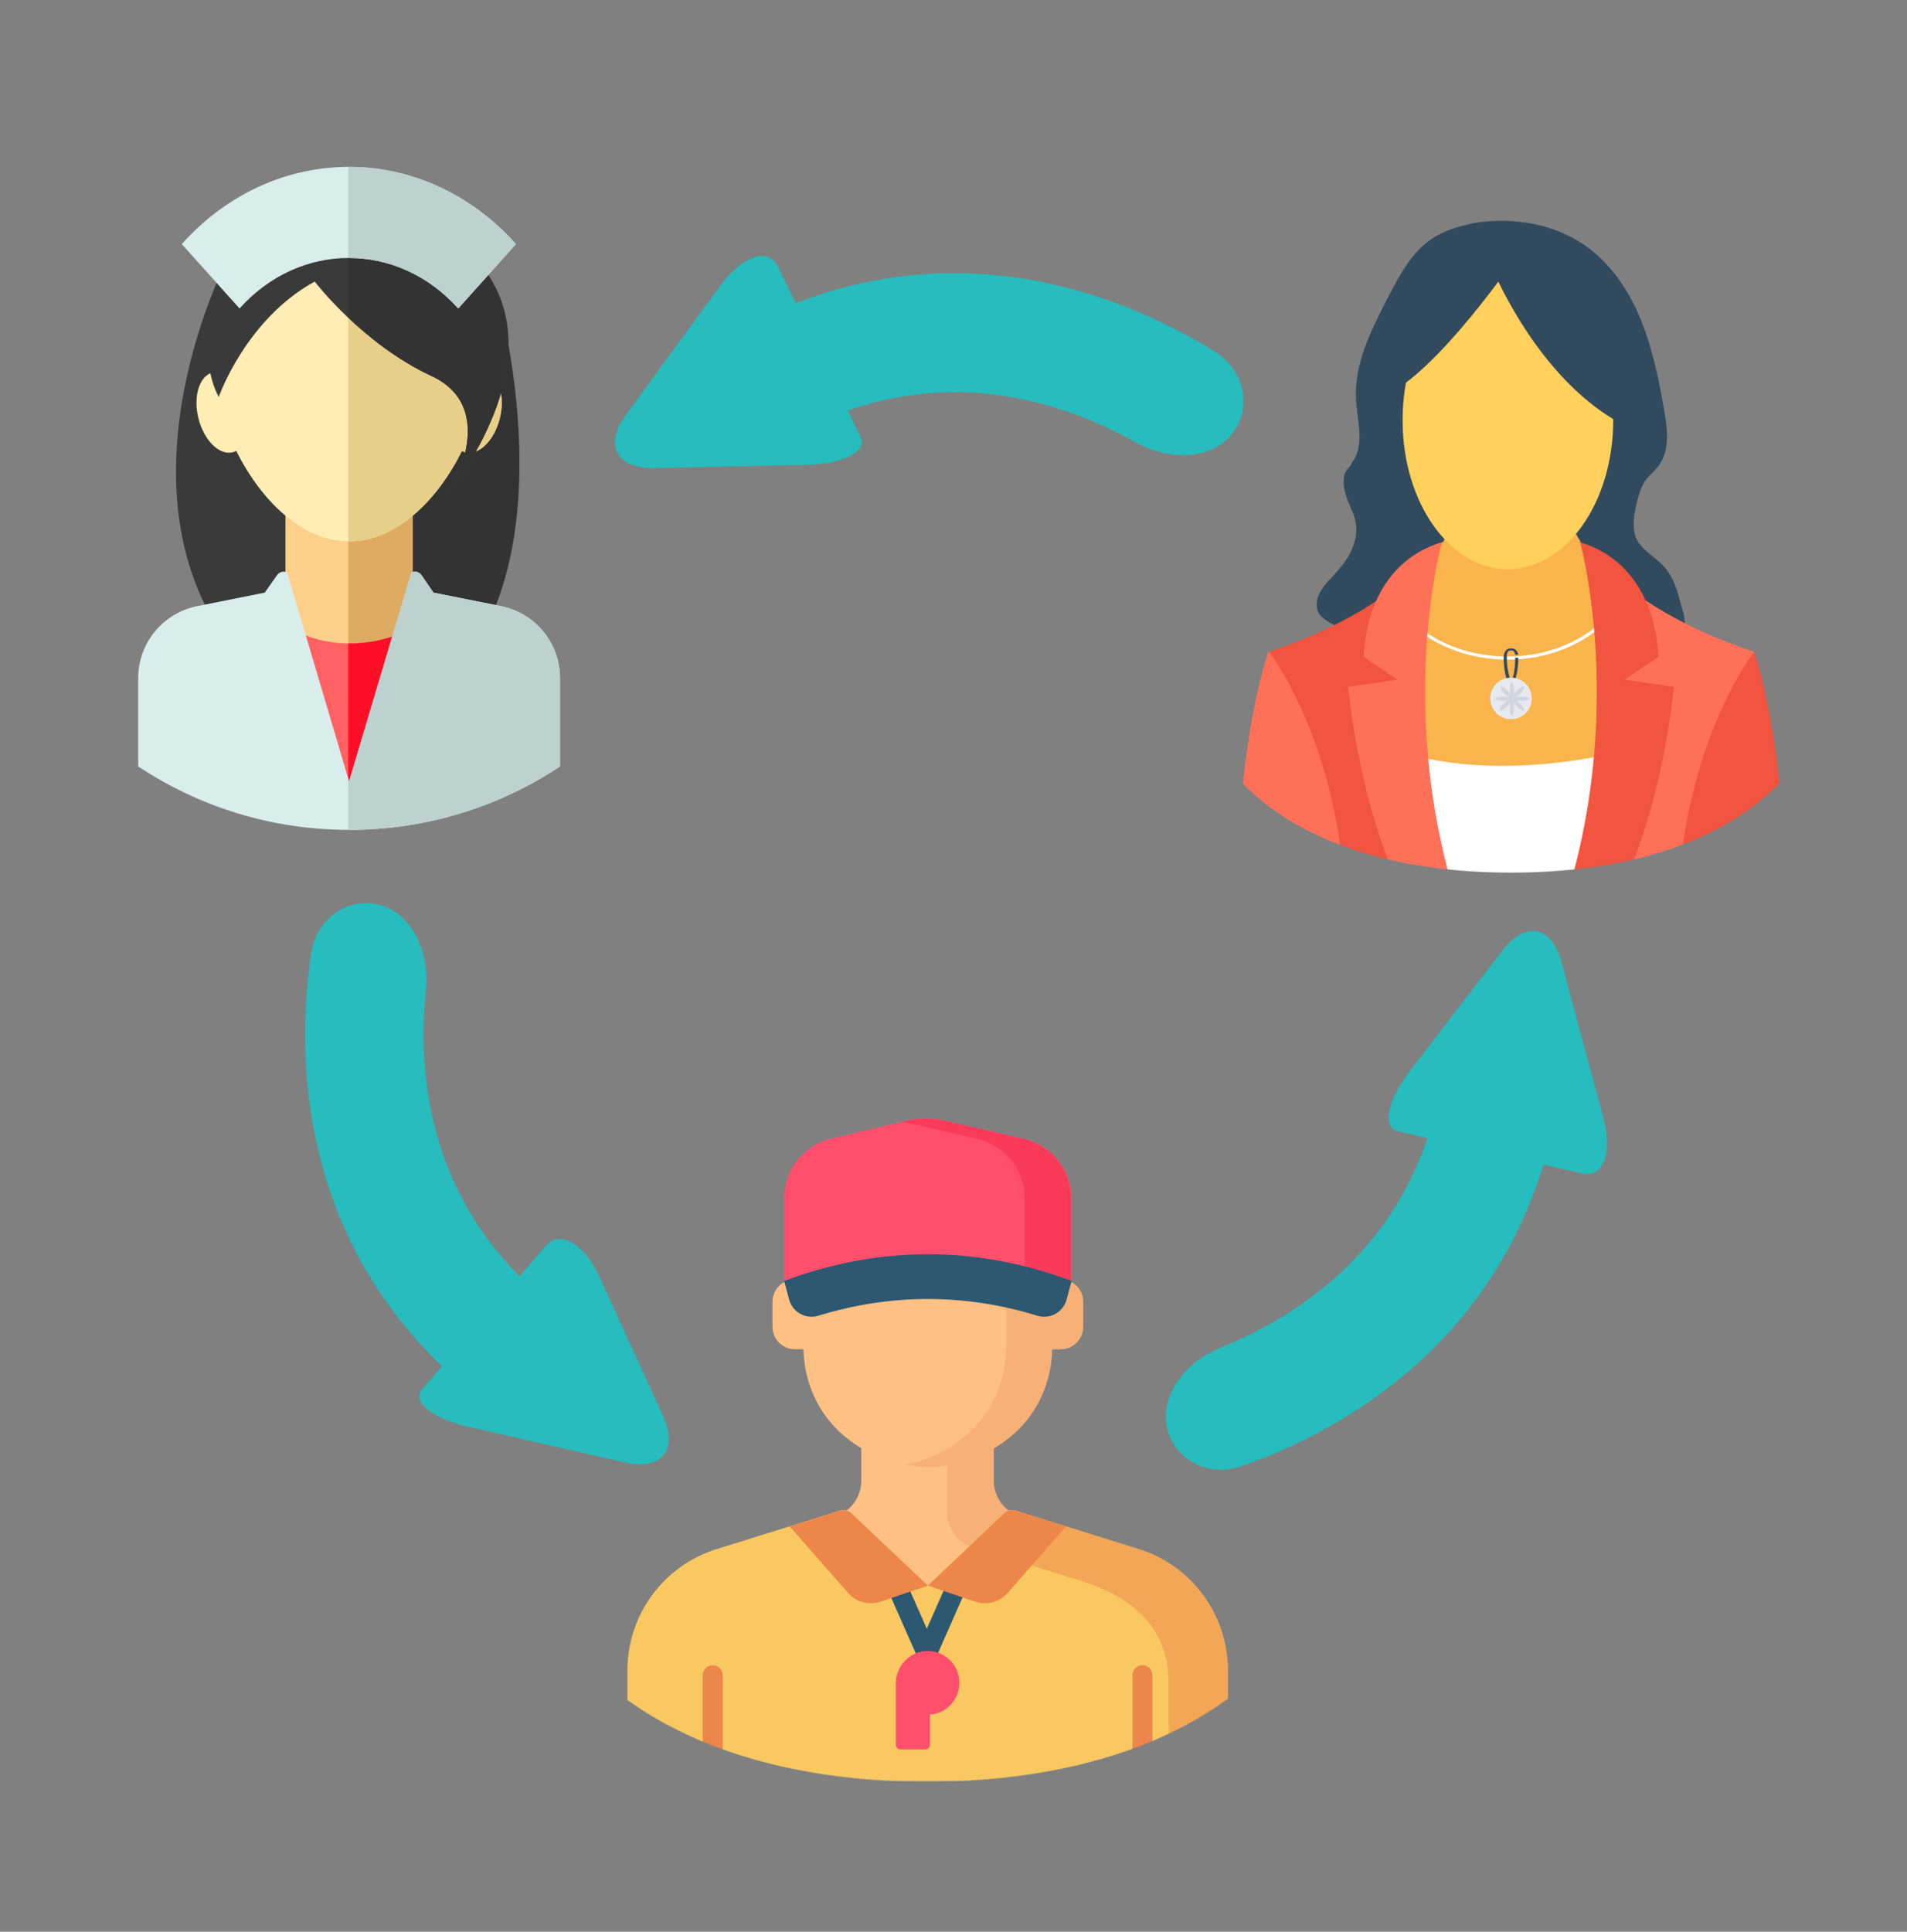 <?xml version="1.0" encoding="UTF-8"?>
<svg width="3395px" height="3438px" viewBox="0 0 3395 3438" version="1.1" xmlns="http://www.w3.org/2000/svg" xmlns:xlink="http://www.w3.org/1999/xlink">
    <rect x="0" y="0" width="3395" height="3438" fill="#808080" stroke="none"/>
    <!-- Generator: Sketch 51.3 (57544) - http://www.bohemiancoding.com/sketch -->
    <title>Artboard 3</title>
    <desc>Created with Sketch.</desc>
    <defs>
        <path d="M755,1510 C1171.975,1510 1510,1321.975 1510,905 C1510,488.025 1171.975,0 755,0 C338.025,0 0,488.025 0,905 C0,1321.975 338.025,1510 755,1510 Z" id="path-1"></path>
        <path d="M590,1180 C915.848,1180 1180,1045.848 1180,720 C1180,394.152 915.848,0 590,0 C264.152,0 0,394.152 0,720 C0,1045.848 264.152,1180 590,1180 Z" id="path-3"></path>
    </defs>
    <g id="Artboard-3" stroke="none" stroke-width="1" fill="none" fill-rule="evenodd">
        <g id="recycle-sign" transform="translate(1666.5, 1815) rotate(-45) translate(-1666.5, -1815) translate(471, 617)" fill="#27BCBD" fill-rule="nonzero">
            <path d="M535.924,303.628 C499.156,258.34 427.648,256.349 383.516,306.313 C270.862,433.944 97.177,697.853 178.675,1049.204 C178.675,1049.204 155.644,1055.899 127.24,1064.17 C98.836,1072.408 113.477,1117.879 159.961,1165.668 L358.942,1370.383 C405.427,1418.206 451.04,1403.483 460.786,1337.555 L500.477,1069.901 C510.228,1003.944 487.646,959.383 450.008,970.333 L381.851,990.154 C332.497,756.382 437.454,573.634 519.047,472.647 C560.914,420.758 572.685,348.916 535.924,303.628 Z" id="Shape" transform="translate(335.344, 833.863) rotate(12) translate(-335.344, -833.863) "></path>
            <path d="M1071.158,2258.028 C1123.666,2268.8 1190.931,2278.092 1266.663,2278.092 C1428.419,2278.092 1628.87,2235.402 1807.241,2074.559 C1807.241,2074.559 1830.015,2096.464 1858.03,2123.495 C1886.111,2150.498 1923.719,2120.45 1941.997,2056.365 L2020.418,1781.963 C2038.723,1717.878 2003.289,1685.688 1941.276,1710.067 L1689.458,1808.999 C1627.445,1833.378 1594.512,1869.823 1615.894,1890.402 L1654.623,1927.695 C1478.72,2078.098 1273.533,2077.765 1147.794,2057.729 C1081.982,2047.229 1013.88,2072.817 992.914,2127.245 C972.019,2181.639 1005.89,2244.632 1071.158,2258.028 Z" id="Shape" transform="translate(1506, 1990.006) rotate(14) translate(-1506, -1990.006) "></path>
            <path d="M2387.292,707.901 C2349.287,545.567 2238.58,259.851 1920.68,119.508 C1920.68,119.508 1931.206,89.191 1944.205,51.752 C1957.177,14.347 1914.341,-7.706 1848.461,2.488 L1566.582,46.206 C1500.702,56.4 1486.344,102.075 1534.427,148.2 L1729.713,335.449 C1777.796,381.574 1824.492,396.838 1833.959,369.538 L1851.09,320.091 C2055.361,417.925 2139.248,601.131 2173.305,722.106 C2191.374,786.273 2243.105,837.439 2301.32,833.668 C2359.48,829.929 2402.499,772.762 2387.292,707.901 Z" id="Shape"></path>
        </g>
        <g id="coach" transform="translate(895, 1661)">
            <mask id="mask-2" fill="white">
                <use xlink:href="#path-1"></use>
            </mask>
            <g id="Mask"></g>
            <g mask="url(#mask-2)">
                <g transform="translate(222, 330)">
                    <path d="M694.235,704.578 C669.404,699.586 651.539,670.768 651.539,645.427 L651.539,532.508 L533.923,532.508 L416.307,532.508 L416.307,645.427 C416.307,670.766 398.441,699.583 373.611,704.578 L344.952,712.672 L344.952,902.907 L533.923,902.907 L722.891,902.907 L722.891,712.672 L694.235,704.578 Z" id="Shape" fill="#FFC084" fill-rule="nonzero"></path>
                    <path d="M569.265,532.513 L569.265,701.631 C569.265,725.497 585.977,752.524 608.68,759.714 C610.06,760.15 610.683,760.442 612.112,760.727 L723.834,795.463 L723.834,712.513 L695.073,704.424 C670.155,699.436 652.226,670.645 652.226,645.326 L652.226,532.508 L569.265,532.508 L569.265,532.513 Z" id="Shape" fill="#F7B076" fill-rule="nonzero"></path>
                    <path d="M1068.781,981.785 C1068.781,881.558 1002.798,793.307 906.696,764.999 L689.936,697.384 C683.208,695.286 675.869,696.99 670.755,701.84 L534.391,831.125 L398.029,701.843 C392.912,696.993 385.576,695.288 378.847,697.386 L162.088,765.002 C65.986,793.309 0,881.563 0,981.787 L0,1134.338 C0,1159.036 20.013,1179.058 44.7,1179.058 L1024.086,1179.058 C1048.773,1179.058 1068.786,1159.036 1068.786,1134.338 L1068.786,981.785 L1068.781,981.785 Z" id="Shape" fill="#F9C861" fill-rule="nonzero"></path>
                    <path d="M1053.928,901.129 C1051.785,895.524 1049.427,890.016 1046.856,884.622 C1039.148,868.437 1029.554,853.252 1018.311,839.382 C1005.193,823.202 989.833,808.815 972.6,796.72 C957.829,786.355 941.687,777.675 924.405,770.997 C918.646,768.77 912.757,766.767 906.753,764.998 L690.067,697.385 C687.545,696.597 684.936,696.346 682.393,696.593 C678.152,697.005 674.089,698.808 670.892,701.841 L608.85,760.682 L801.68,820.853 C897.749,849.16 963.71,905.219 963.71,1005.444 L963.71,1179.058 L1024.101,1179.058 C1048.78,1179.058 1068.786,1159.036 1068.786,1134.337 L1068.786,981.786 C1068.784,953.599 1063.565,926.355 1053.928,901.129 Z" id="Shape" fill="#F3A656" fill-rule="nonzero"></path>
                    <path d="M770.53,285.898 L755.459,285.898 L755.459,268.198 L755.459,225.888 C755.459,166.147 730.935,108.261 685.669,69.281 C650.177,38.72 600.29,12.046 534.391,11.31 C468.492,12.046 418.605,38.72 383.115,69.281 C337.849,108.261 313.325,166.147 313.325,225.888 L313.325,268.198 L313.325,285.898 L298.254,285.898 C276.158,285.898 258.243,303.812 258.243,325.911 L258.243,370.251 C258.243,392.348 276.156,410.264 298.254,410.264 L313.387,410.264 C314.634,468.334 339.036,524.23 383.117,562.189 C418.607,592.749 468.494,619.423 534.393,620.16 C600.292,619.423 650.179,592.749 685.669,562.189 C729.752,524.228 754.154,468.334 755.399,410.264 L770.532,410.264 C792.628,410.264 810.543,392.35 810.543,370.251 L810.543,325.911 C810.541,303.812 792.628,285.898 770.53,285.898 Z" id="Shape" fill="#FFC084" fill-rule="nonzero"></path>
                    <path d="M771.409,285.899 L756.314,285.899 L756.314,268.199 L756.314,225.889 C756.314,166.148 731.751,108.262 686.41,69.281 C650.864,38.72 600.898,12.046 534.895,11.31 C520.456,11.471 506.785,12.872 493.866,15.286 C540.011,23.901 576.582,45.405 604.353,69.281 C649.691,108.262 674.256,166.148 674.256,225.889 L674.256,268.199 L674.196,410.266 C672.947,468.336 648.507,524.232 604.355,562.191 C576.585,586.067 540.013,607.57 493.868,616.186 C506.788,618.597 520.459,620.001 534.897,620.16 C600.901,619.426 650.867,592.749 686.413,562.188 C730.567,524.227 755.007,468.334 756.254,410.264 L771.411,410.264 C793.542,410.264 811.486,392.35 811.486,370.25 L811.486,325.91 C811.483,303.813 793.542,285.899 771.409,285.899 Z" id="Shape" fill="#F7B076" fill-rule="nonzero"></path>
                    <path d="M706.166,35.965 L567.456,4.151 C542.88,-1.485 517.337,-1.381 492.808,4.459 L362.687,35.435 C313.612,47.119 278.978,90.969 278.978,141.422 L278.978,288.403 L790.751,288.403 L790.751,142.156 C790.751,91.367 755.663,47.317 706.166,35.965 Z" id="Shape" fill="#FF4F6D" fill-rule="nonzero"></path>
                    <path d="M705.398,35.965 L566.975,4.151 C542.45,-1.485 516.96,-1.381 492.481,4.459 L489.153,5.254 L622.781,35.965 C672.175,47.316 707.193,91.366 707.193,142.155 L707.193,288.403 L789.808,288.403 L789.808,142.155 C789.808,91.366 754.793,47.316 705.398,35.965 Z" id="Shape" fill="#F93A5A" fill-rule="nonzero"></path>
                    <path d="M729.846,350.665 C600.734,310.935 468.994,310.937 339.885,350.665 C317.499,357.553 293.891,344.326 287.809,321.673 C284.866,310.711 281.923,299.749 278.978,288.787 C447.698,225.445 622.021,225.438 790.751,288.787 C787.808,299.749 784.865,310.711 781.919,321.673 C775.84,344.324 752.232,357.553 729.846,350.665 Z" id="Shape" fill="#2C5871" fill-rule="nonzero"></path>
                    <g id="Group" stroke-width="1" fill="none" fill-rule="evenodd" transform="translate(133.834, 971.709)">
                        <path d="M783.077,0.928 C773.236,0.928 765.259,8.911 765.259,18.763 L765.259,207.348 L800.897,207.348 L800.897,18.763 C800.895,8.911 792.918,0.928 783.077,0.928 Z" id="Shape" fill="#ED864A" fill-rule="nonzero"></path>
                        <path d="M18.041,0.928 C8.2,0.928 0.223,8.911 0.223,18.763 L0.223,207.348 L35.862,207.348 L35.862,18.763 C35.862,8.911 27.885,0.928 18.041,0.928 Z" id="Shape" fill="#ED864A" fill-rule="nonzero"></path>
                    </g>
                    <path d="M532.978,969.824 C525.913,969.824 519.513,965.654 516.66,959.189 L463.345,838.424 C459.367,829.409 463.446,818.877 472.459,814.894 C481.474,810.92 492.001,814.993 495.984,824.011 L532.978,907.812 L569.978,824.011 C573.958,814.993 584.494,810.915 593.5,814.896 C602.515,818.877 606.592,829.409 602.612,838.424 L549.294,959.189 C546.444,965.652 540.042,969.824 532.978,969.824 Z" id="Shape" fill="#2C5871" fill-rule="nonzero"></path>
                    <g id="Group" stroke-width="1" fill="none" fill-rule="evenodd" transform="translate(288.403, 696.502)">
                        <path d="M110.012,5.437 L246.462,134.454 L162.31,163.057 C141.692,170.064 118.873,163.971 104.518,147.627 L0.433,29.11 L90.818,0.993 C97.55,-1.103 104.891,0.597 110.012,5.437 Z" id="Shape" fill="#ED864A" fill-rule="nonzero"></path>
                        <path d="M382.912,5.437 L246.462,134.454 L330.613,163.057 C351.231,170.064 374.05,163.971 388.405,147.627 L492.49,29.11 L402.106,0.993 C395.373,-1.103 388.032,0.597 382.912,5.437 Z" id="Shape" fill="#ED864A" fill-rule="nonzero"></path>
                    </g>
                    <path d="M590.942,1003.987 C590.942,972.994 566.213,947.801 535.487,947.215 C503.789,946.61 477.843,973.43 477.843,1005.266 L477.843,1114.354 C477.843,1118.857 481.48,1122.508 485.964,1122.508 L530.538,1122.508 C535.023,1122.508 538.659,1118.857 538.659,1114.354 L538.659,1060.591 C567.896,1058.399 590.942,1033.905 590.942,1003.987 Z" id="Shape" fill="#FF4F6D" fill-rule="nonzero"></path>
                </g>
            </g>
        </g>
        <g id="teacher" transform="translate(2100, 373)">
            <mask id="mask-4" fill="white">
                <use xlink:href="#path-3"></use>
            </mask>
            <g id="Mask"></g>
            <g mask="url(#mask-4)">
                <g transform="translate(103, 20)">
                    <path d="M931,2001.161 C931,2014.012 931,2026.863 931,2039.714 C795,2094.79 646.135,2126 489.919,2126 C333.703,2126 183,2094.79 47,2039.714 C47,2026.863 47,2015.848 47,2002.997 C47,1949.757 52.514,1898.353 59.865,1848.784 L87.432,1826.754 L94.784,1821.246 L475.216,1529.343 L486.243,1522 L500.946,1533.015 L883.216,1824.918 L888.73,1828.59 L916.297,1848.784 L916.297,1850.62 C925.486,1898.353 931,1949.757 931,2001.161 Z" id="Shape" fill="#FFFFFF" fill-rule="nonzero"></path>
                    <path d="M145.004,698.776 C137.658,685.905 141.331,669.357 148.678,658.325 C156.024,645.454 167.044,636.261 176.227,625.229 C198.266,601.326 214.796,571.907 211.122,540.649 C209.286,524.101 200.103,509.392 194.593,492.843 C189.083,476.295 185.41,457.908 194.593,443.199 C198.266,439.522 201.939,435.844 203.776,430.328 C227.652,399.071 212.959,356.781 211.122,318.169 C207.449,253.815 238.671,193.138 268.057,136.139 C288.26,97.526 310.299,55.237 347.031,31.334 C369.071,16.624 396.62,9.27 422.332,3.754 C492.123,-7.279 567.424,5.592 624.359,47.882 C668.437,80.978 699.66,128.784 719.862,180.267 C740.065,231.75 751.085,286.911 760.268,340.233 C765.778,371.49 769.451,408.264 751.085,434.006 C743.738,445.038 732.719,452.392 725.372,463.425 C716.189,478.134 712.516,494.682 708.843,511.23 C705.17,527.778 703.333,546.165 708.843,562.713 C718.026,584.778 740.065,595.81 756.595,612.358 C776.797,632.583 784.144,662.002 791.49,689.583 C795.163,700.615 797,713.486 797,724.518 C793.327,753.937 765.778,772.323 738.229,783.356 C644.562,823.807 541.712,833 440.698,833 C413.149,833 385.6,833 359.887,823.807 C319.482,812.774 286.423,785.194 253.364,757.614 C236.835,744.743 157.861,720.84 145.004,698.776 Z" id="Shape" fill="#324A5E" fill-rule="nonzero"></path>
                    <polygon id="Shape" fill="#F9B54C" fill-rule="nonzero" points="610.667 571.876 667.648 617.859 667.648 805.474 675 978.373 500.381 1017 289 948.944 289 746.614 325.762 606.823 364.362 571.876 487.514 559"></polygon>
                    <path d="M303,948 C303,948 439.101,997.627 669,948 L560.487,1431.401 L303,1470 L303,948 Z" id="Shape" fill="#FFFFFF" fill-rule="nonzero"></path>
                    <path d="M55.089,767 C55.089,767 -88.664,1167.608 88.263,1831 L169.355,1628.858 C169.355,1628.858 128.809,1173.121 197,1077.563 L152.768,814.779 L55.089,767 Z" id="Shape" fill="#FF7058" fill-rule="nonzero"></path>
                    <g id="Group" stroke-width="1" fill="none" fill-rule="evenodd" transform="translate(56, 572)">
                        <path d="M308.722,0 C308.722,0 226.029,121.299 0,194.814 C0,194.814 308.722,586.279 0,1269.965 C0,1269.965 124.959,1477.644 308.722,1507.05 C308.722,1507.05 426.33,939.15 463.083,913.419 L303.209,672.659 L246.243,378.6 L271.969,91.893 L308.722,0 Z" id="Shape" fill="#F1543F" fill-rule="nonzero"></path>
                        <path d="M863.687,194.814 C863.687,194.814 1007.022,595.469 830.609,1258.938 L749.754,1056.773 C749.754,1056.773 790.181,600.982 722.189,505.413 L766.292,242.598 L863.687,194.814 Z" id="Shape" fill="#F1543F" fill-rule="nonzero"></path>
                    </g>
                    <path d="M610.667,572 C610.667,572 693.524,693.376 920,766.937 C920,766.937 610.667,1158.649 920,1842.766 C920,1842.766 794.794,2050.576 610.667,2080 C610.667,2080 492.825,1511.741 456,1485.995 L616.19,1245.083 L673.27,950.839 L647.492,663.951 L610.667,572 Z" id="Shape" fill="#FF7058" fill-rule="nonzero"></path>
                    <path d="M502.316,589.495 L611,571.147 C611,571.147 563.105,501.422 561.263,395 L502.316,395 L474.684,395 L415.737,395 C413.895,501.422 366,571.147 366,571.147 L474.684,589.495 L474.684,595 L489.421,593.165 L504.158,595 L504.158,589.495 L502.316,589.495 Z" id="Shape" fill="#F9B54C" fill-rule="nonzero"></path>
                    <ellipse id="Oval" fill="#FFD05B" fill-rule="nonzero" cx="481.5" cy="355" rx="187.5" ry="265"></ellipse>
                    <g id="Group" stroke-width="1" fill="none" fill-rule="evenodd" transform="translate(264, 37)">
                        <path d="M180.282,25.786 C180.282,25.786 272.245,271.942 458.009,341.748 L389.957,75.385 L237.299,0.068 L180.282,25.786 Z" id="Shape" fill="#324A5E" fill-rule="nonzero"></path>
                        <path d="M231.781,27.623 C231.781,27.623 95.677,227.855 0.036,273.779 L25.785,119.472 L115.908,34.971 L231.781,27.623 Z" id="Shape" fill="#324A5E" fill-rule="nonzero"></path>
                    </g>
                    <path d="M671.667,687 C635,738.608 563.5,775.471 481,775.471 C398.5,775.471 327,740.451 290.333,687 L283,687 C319.667,742.294 394.833,781 481,781 C567.167,781 640.5,742.294 679,687 L671.667,687 Z" id="Shape" fill="#FFFFFF" fill-rule="nonzero"></path>
                    <path d="M500,781.429 C500,790.714 496.286,826 487,826 C477.714,826 474,790.714 474,781.429 L474,779.571 C474,777.714 474,775.857 474,774 C475.857,764.714 479.571,761 487,761 C492.571,761 498.143,762.857 500,772.143 C498.143,772.143 496.286,772.143 494.429,772.143 C492.571,764.714 490.714,764.714 487,764.714 C483.286,764.714 481.429,764.714 479.571,772.143 C479.571,774 479.571,775.857 479.571,777.714 L479.571,779.571 C479.571,798.143 485.143,816.714 487,818.571 C490.714,816.714 494.429,798.143 494.429,779.571 L494.429,777.714 C496.286,777.714 498.143,777.714 500,777.714 C500,779.571 500,781.429 500,781.429 Z" id="Shape" fill="#324A5E" fill-rule="nonzero"></path>
                    <circle id="Oval" fill="#E6E9EE" fill-rule="nonzero" cx="487" cy="850" r="37"></circle>
                    <g id="Group" stroke-width="1" fill="none" fill-rule="evenodd" transform="translate(459, 821)">
                        <ellipse id="Oval" fill="#CED5E0" fill-rule="nonzero" cx="29.621" cy="14.771" rx="3.691" ry="14.771"></ellipse>
                        <ellipse id="Oval" fill="#CED5E0" fill-rule="nonzero" cx="29.621" cy="44.312" rx="3.691" ry="14.771"></ellipse>
                        <ellipse id="Oval" fill="#CED5E0" fill-rule="nonzero" cx="46.229" cy="29.541" rx="14.763" ry="3.693"></ellipse>
                        <ellipse id="Oval" fill="#CED5E0" fill-rule="nonzero" cx="14.857" cy="29.541" rx="14.763" ry="3.693"></ellipse>
                        <ellipse id="Oval" fill="#CED5E0" fill-rule="nonzero" transform="translate(40.91, 18.322) rotate(-45.008) translate(-40.91, -18.322) " cx="40.91" cy="18.322" rx="14.763" ry="3.693"></ellipse>
                        <ellipse id="Oval" fill="#CED5E0" fill-rule="nonzero" transform="translate(18.636, 40.113) rotate(-45.008) translate(-18.636, -40.113) " cx="18.636" cy="40.113" rx="14.763" ry="3.693"></ellipse>
                        <ellipse id="Oval" fill="#CED5E0" fill-rule="nonzero" transform="translate(41.143, 40.27) rotate(45) translate(-41.143, -40.27) " cx="41.143" cy="40.27" rx="14.763" ry="3.693"></ellipse>
                        <ellipse id="Oval" fill="#CED5E0" fill-rule="nonzero" transform="translate(20.043, 18.628) rotate(45.008) translate(-20.043, -18.628) " cx="20.043" cy="18.628" rx="14.763" ry="3.693"></ellipse>
                    </g>
                    <path d="M363.92,572 C363.92,572 233.686,1037.276 518,1486 C518,1486 252.029,1331.521 197,829.465 L285.046,816.592 L224.514,776.133 C226.349,776.133 220.846,616.137 363.92,572 Z" id="Shape" fill="#FF7058" fill-rule="nonzero"></path>
                    <path d="M610.08,572 C610.08,572 740.314,1037.276 456,1486 C456,1486 721.971,1331.521 777,829.465 L688.954,816.592 L749.486,776.133 C747.651,776.133 753.154,616.137 610.08,572 Z" id="Shape" fill="#F1543F" fill-rule="nonzero"></path>
                </g>
            </g>
        </g>
        <g id="nurse" transform="translate(246, 297)" fill-rule="nonzero">
            <path d="M156.001,170.383 C156.001,170.383 -60.708,593.293 183.47,877.273 L597.049,852.846 C597.049,852.846 726.767,704.751 659.622,318.477" id="Shape" fill="#3A3A3A"></path>
            <path d="M658.856,318.513 L373.916,234.574 L373.916,866.179 L596.385,853.016 C596.385,853.016 725.905,704.884 658.856,318.513 Z" id="Shape" fill="#333333"></path>
            <rect id="Rectangle-path" fill="#FCD088" x="262.216" y="599.906" width="226.568" height="277.367"></rect>
            <rect id="Rectangle-path" fill="#DDAB62" x="373.916" y="599.906" width="114.868" height="277.367"></rect>
            <path d="M618.452,365.828 C619.67,354.55 620.305,343.433 620.305,332.589 C620.305,189.17 510.7,72.908 375.499,72.908 C240.298,72.908 130.693,189.17 130.693,332.589 C130.693,343.43 131.33,354.548 132.546,365.828 C108.803,372.008 97.504,408.574 107.314,447.714 C117.156,486.976 144.512,513.933 168.411,507.928 C170.591,507.383 172.621,506.499 174.585,505.465 C218.825,594.353 292.307,666.474 375.499,666.474 C458.691,666.474 532.176,594.361 576.413,505.465 C578.377,506.501 580.408,507.383 582.587,507.928 C606.486,513.933 633.839,486.976 643.684,447.714 C653.497,408.574 642.2,372 618.452,365.828 Z" id="Shape" fill="#FFEDB5"></path>
            <path d="M618.446,365.829 C619.664,354.552 620.299,343.434 620.299,332.59 C620.299,189.171 510.67,72.908 375.44,72.908 C374.927,72.908 374.428,72.945 373.916,72.951 L373.916,666.432 C374.423,666.437 374.927,666.474 375.44,666.474 C458.65,666.474 532.151,594.361 576.397,505.464 C578.362,506.501 580.393,507.383 582.573,507.927 C606.477,513.933 633.836,486.976 643.683,447.713 C653.498,408.575 642.199,372.001 618.446,365.829 Z" id="Shape" fill="#E8CF89"></path>
            <path d="M269.346,819.422 C269.346,819.422 361.617,884.278 493.537,819.422 L374.577,1126.904 L269.346,819.422 Z" id="Shape" fill="#FF6262"></path>
            <path d="M493.537,819.422 C448.283,841.689 407.703,848.662 373.916,848.227 L373.916,1124.673 L374.679,1126.904 L493.537,819.422 Z" id="Shape" fill="#FF0F27"></path>
            <path d="M645.817,781.737 L525.698,757.732 L504.469,726.768 C500.495,720.971 492.975,718.787 486.515,721.553 L375.499,1093.82 L265.147,721.598 C258.732,718.803 251.23,720.902 247.206,726.622 L225.299,757.727 L105.18,781.732 C44.023,793.954 0,847.612 0,909.93 L0,1067.044 C107.608,1138.398 236.684,1180 375.504,1180 C514.318,1180 643.395,1138.403 751,1067.05 L751,909.933 C751,847.617 706.979,793.96 645.817,781.737 Z" id="Shape" fill="#D9EDEC"></path>
            <path d="M645.803,781.737 L525.664,757.732 L504.432,726.768 C500.457,720.971 492.936,718.787 486.475,721.553 L375.441,1093.822 L373.916,1088.689 L373.916,1179.973 C374.423,1179.973 374.933,1180 375.441,1180 C514.277,1180 643.375,1138.403 751,1067.049 L751,909.934 C751.003,847.618 706.975,793.96 645.803,781.737 Z" id="Shape" fill="#BDD1CF"></path>
            <path d="M314.242,204.141 C314.242,204.141 399.662,315.635 521.686,372.147 C643.71,428.659 556.77,573.754 556.77,573.754 C556.77,573.754 817.602,254.543 506.434,94.173 C230.314,-48.134 66.374,263.707 143.406,409.565 C143.408,409.57 191.456,271.346 314.242,204.141 Z" id="Shape" fill="#3A3A3A"></path>
            <path d="M506.533,94.074 C458.739,69.462 414.314,58.472 373.916,57.851 L373.916,268.035 C410.409,302.634 461.63,343.812 521.775,371.645 C643.723,428.073 556.836,572.962 556.836,572.962 C556.836,572.962 817.499,254.213 506.533,94.074 Z" id="Shape" fill="#333333"></path>
            <path d="M569.778,252.008 C462.261,132.125 287.944,132.125 180.427,252.008 C146.163,213.803 111.899,175.601 77.635,137.391 C241.923,-45.797 508.285,-45.797 672.573,137.391 C638.306,175.596 604.042,213.801 569.778,252.008 Z" id="Shape" fill="#D9EDEC"></path>
            <path d="M373.916,0.003 L373.916,162.131 C444.804,161.696 515.809,191.634 569.896,252.008 C604.121,213.8 638.347,175.59 672.573,137.382 C590.134,45.353 481.962,-0.432 373.916,0.003 Z" id="Shape" fill="#BDD1CF"></path>
        </g>
    </g>
</svg>